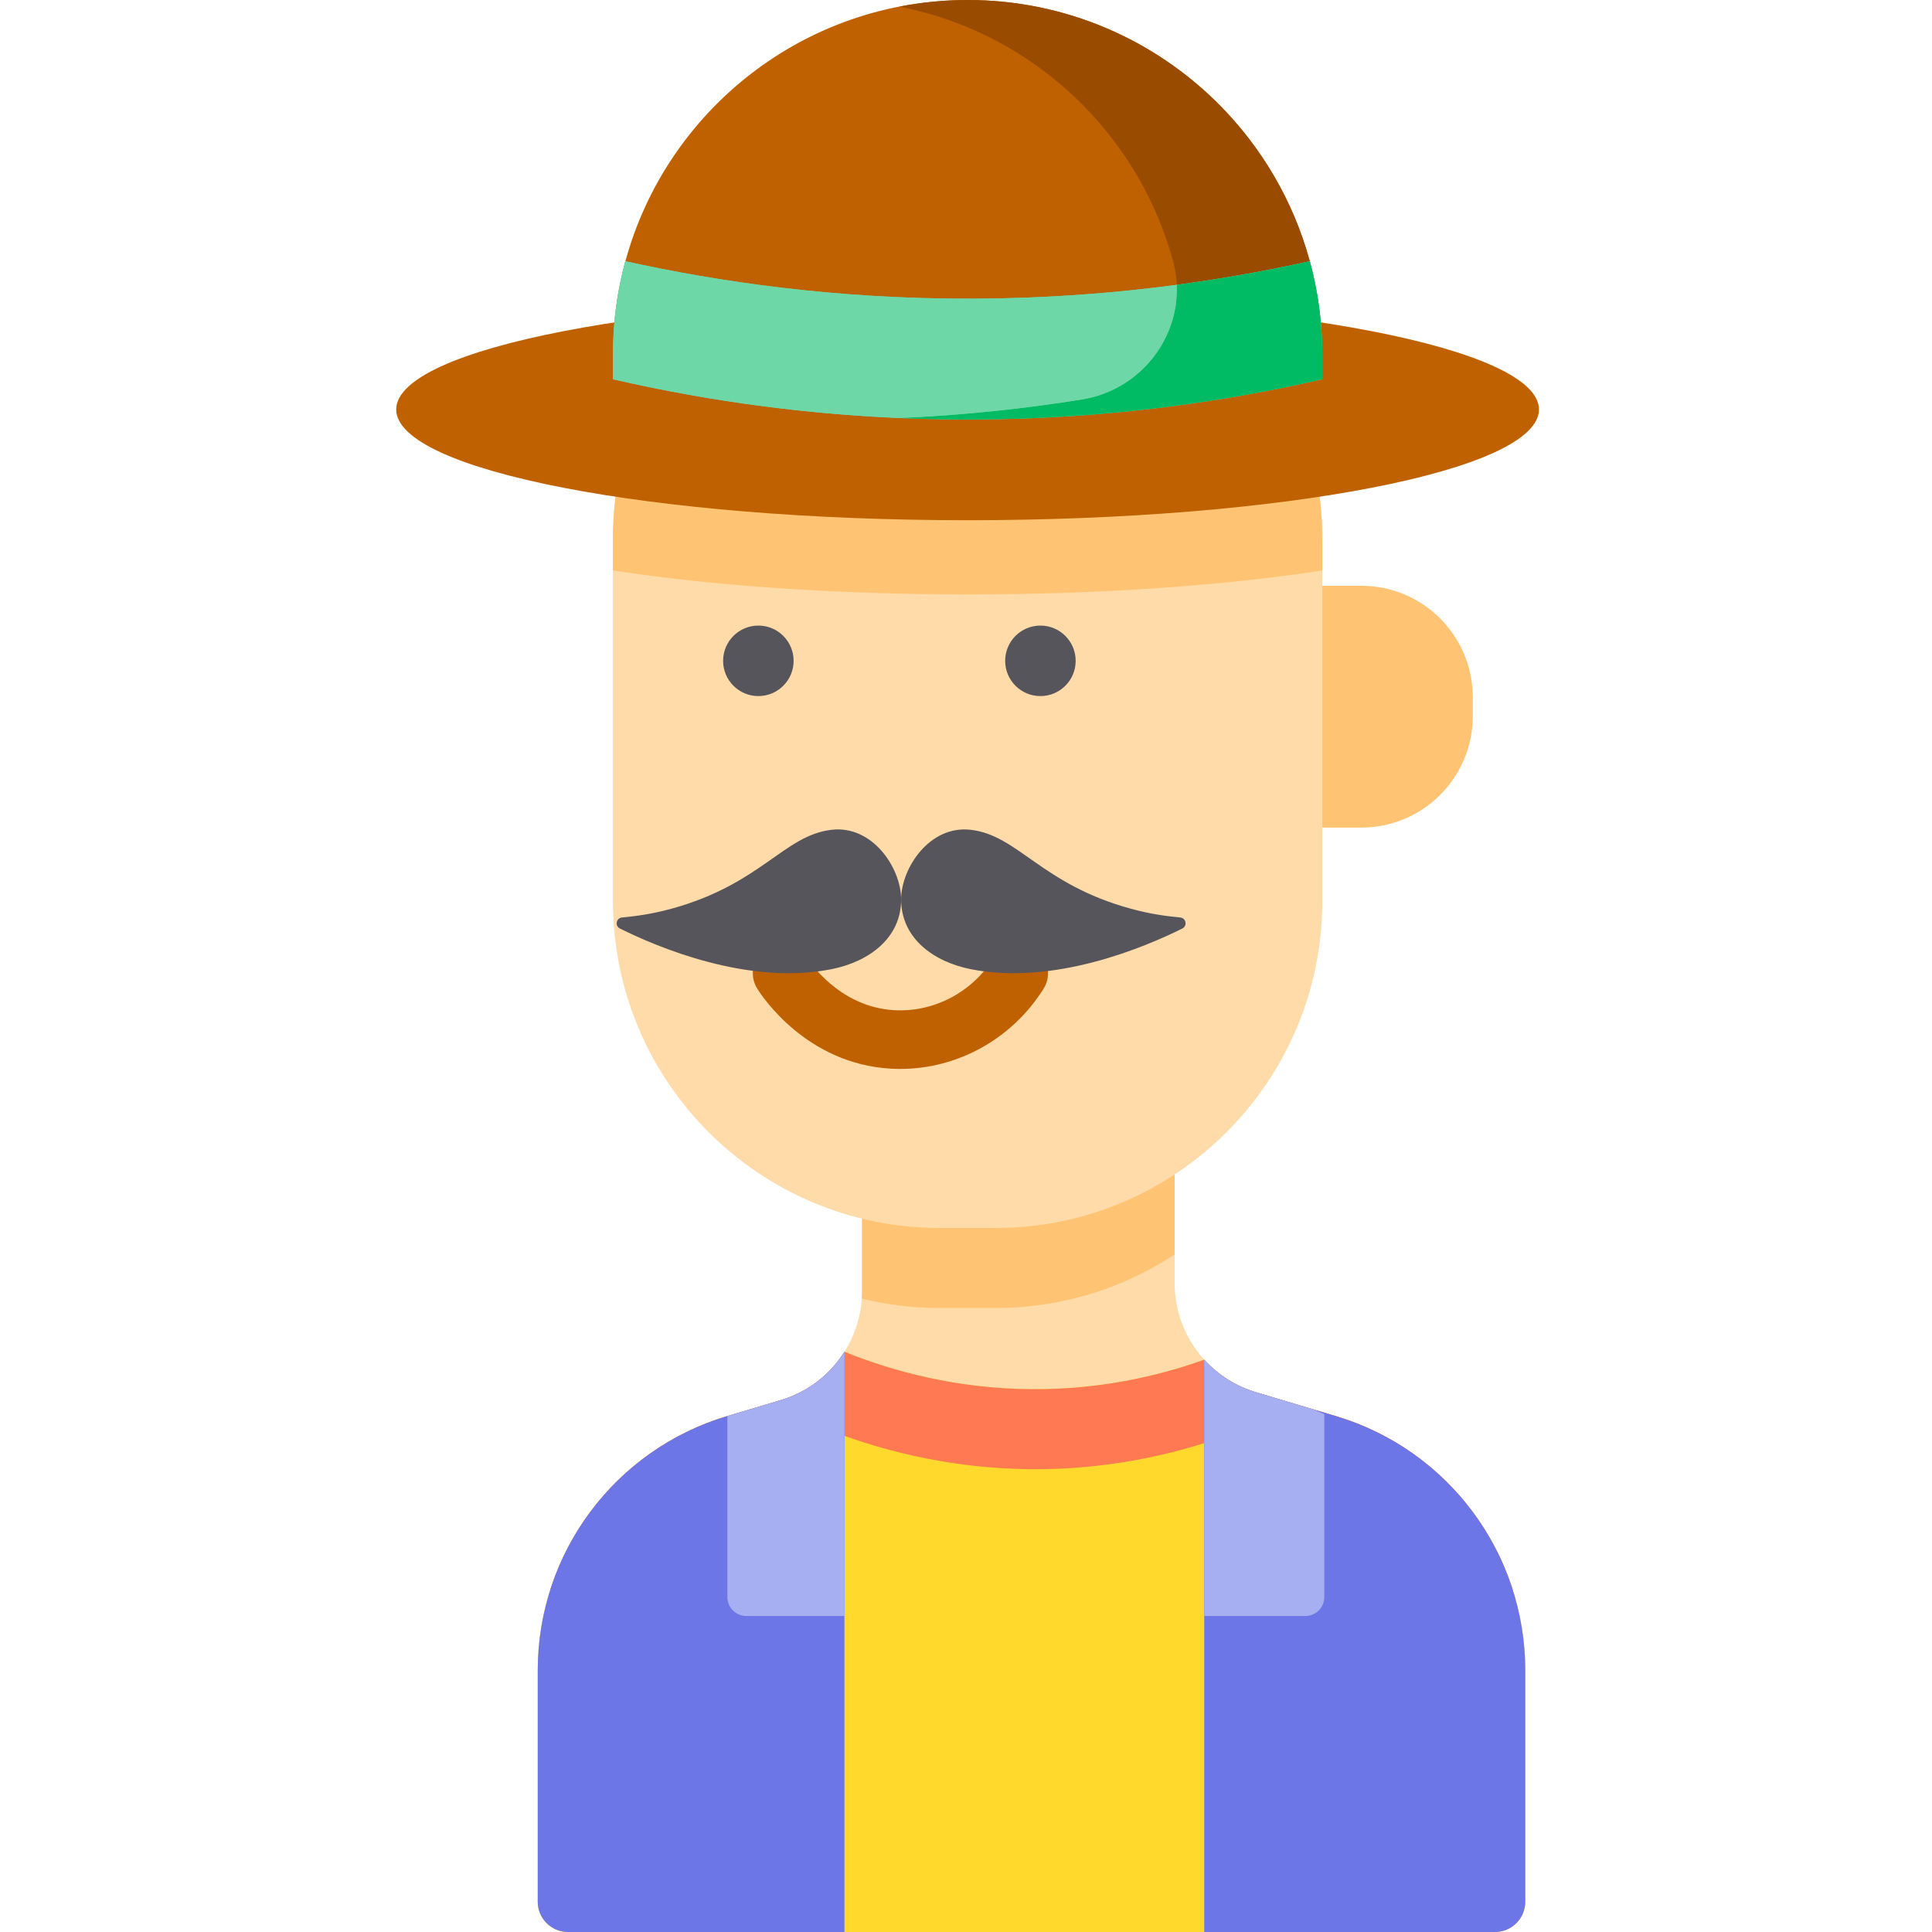 <svg height="512pt" viewBox="-105 0 512 512" width="512pt" xmlns="http://www.w3.org/2000/svg"><path d="m299.207 442.66v61.383c0 4.387-3.566 7.957-7.957 7.957h-245.773c-4.398 0-7.969-3.57-7.969-7.957v-61.383c0-31.102 20.438-58.516 50.254-67.395l14.141-4.211c7.172-2.133 13.09-6.781 16.887-12.812 2.641-4.16 4.254-8.977 4.598-14.086.039-.664.062-1.336.062-2.008v-21.609l82.836-20.938v40.453c0 7.703 2.918 14.875 7.844 20.285 3.621 3.977 8.309 7.008 13.711 8.621l21.125 6.305c29.816 8.879 50.242 36.293 50.242 67.395zm0 0" fill="#ffdba9"/><path d="m299.207 442.66v61.32c0 4.43-3.59 8.02-8.02 8.02h-245.66c-4.43 0-8.02-3.59-8.02-8.02v-61.32c0-31.102 20.438-58.516 50.254-67.395l14.137-4.211c7.172-2.133 13.094-6.781 16.891-12.812 12.43 5.027 29.402 9.789 49.719 9.914 17.457.102 32.816-3.238 45.621-7.816 3.621 3.977 8.309 7.008 13.711 8.621l21.121 6.305c29.82 8.879 50.246 36.293 50.246 67.395zm0 0" fill="#ffda2d"/><path d="m206.281 299.602v32.859c-13.641 8.973-29.969 14.188-47.523 14.188h-14.676c-7.129 0-14.062-.859-20.695-2.492.039-.664.059-1.336.059-2.008v-21.609zm0 0" fill="#ffc473"/><path d="m78.086 397.316 15.836-4.719c8.031-2.387 14.664-7.59 18.918-14.348 13.922 5.633 32.93 10.965 55.684 11.105 19.555.113 36.758-3.629 51.098-8.754 4.059 4.453 9.309 7.848 15.359 9.656l23.656 7.059c14.906 4.441 27.711 13.023 37.328 24.254-6.871-21.852-24.18-39.508-47-46.305l-21.125-6.305c-5.402-1.613-10.09-4.645-13.711-8.621-12.801 4.578-28.16 7.918-45.621 7.816-20.316-.125-37.289-4.887-49.719-9.914-3.797 6.031-9.715 10.68-16.887 12.812l-14.141 4.211c-22.82 6.797-40.137 24.461-47.012 46.316 9.621-11.238 22.43-19.824 37.336-24.266zm0 0" fill="#ff7a53"/><path d="m245.422 143.07v95.699c0 47.863-38.797 86.664-86.664 86.664h-14.676c-47.863 0-86.652-38.797-86.652-86.664v-95.699c0-13.992 3.102-27.25 8.684-39.145 14.727-31.531 46.727-53.371 83.828-53.371h2.973c37.102 0 69.102 21.84 83.848 53.371 5.555 11.895 8.66 25.152 8.66 39.145zm0 0" fill="#ffdba9"/><path d="m255.758 219.324h-10.336v-64.09h10.336c16.316 0 29.543 13.227 29.543 29.543v5.004c0 16.316-13.227 29.543-29.543 29.543zm0 0" fill="#ffc473"/><path d="m105.316 175.129c0 5.16-4.184 9.34-9.344 9.34-5.156 0-9.34-4.18-9.34-9.34s4.184-9.344 9.34-9.344c5.16 0 9.344 4.184 9.344 9.344zm0 0" fill="#57555c"/><path d="m180.062 175.129c0 5.16-4.184 9.34-9.344 9.34-5.156 0-9.34-4.18-9.34-9.34s4.184-9.344 9.34-9.344c5.16 0 9.344 4.184 9.344 9.344zm0 0" fill="#57555c"/><path d="m133.566 283.277c-.797 0-1.594-.02-2.398-.066-22.426-1.227-34.227-19.176-35.496-21.219-2.266-3.641-1.152-8.426 2.484-10.691 3.641-2.266 8.426-1.152 10.691 2.484.336.535 8.328 13.113 23.168 13.926 10.527.578 20.641-4.762 26.395-13.934 2.277-3.633 7.066-4.73 10.699-2.453 3.633 2.277 4.73 7.07 2.449 10.699-8.316 13.262-22.711 21.254-37.992 21.254zm0 0" fill="#c06100"/><path d="m207.797 243.148c1.539.145 1.922 2.223.539 2.914-9.84 4.906-33.969 15.18-56.059 10.785-10.004-1.988-18.469-8.27-18.469-18.469 0-8.387 7.602-19.758 18.469-18.473 12.594 1.492 18.648 14.391 42.332 20.895 5.359 1.473 9.605 2 13.188 2.348zm0 0" fill="#57555c"/><path d="m59.82 243.148c-1.539.145-1.922 2.223-.539 2.914 9.84 4.906 33.969 15.18 56.059 10.785 10.004-1.988 18.469-8.27 18.469-18.469 0-8.387-7.602-19.758-18.469-18.473-12.594 1.492-18.652 14.391-42.332 20.895-5.359 1.473-9.602 2-13.188 2.348zm0 0" fill="#57555c"/><path d="m245.422 143.07v8.113c-25.82 3.973-58.48 6.344-94 6.344-35.508 0-68.172-2.371-93.992-6.344v-8.113c0-13.992 3.105-27.25 8.684-39.145 24.289-3.219 53.672-5.102 85.309-5.102 31.66 0 61.039 1.883 85.34 5.102 5.555 11.895 8.66 25.152 8.66 39.145zm0 0" fill="#ffc473"/><path d="m302.844 108.512c0-16.207-67.793-29.348-151.422-29.348s-151.422 13.141-151.422 29.348c0 16.211 67.793 29.352 151.422 29.352s151.422-13.141 151.422-29.352zm0 0" fill="#c06100"/><path d="m245.422 93.992v6.508c-24.227 5.578-55.48 10.504-92.016 10.672-38.332.188-70.996-4.914-95.977-10.672 0-3.484 0-4.543 0-4.543v-1.965c0-8.57 1.148-16.883 3.301-24.766h.008c10.859-39.895 47.34-69.227 90.684-69.227 25.953 0 49.457 10.516 66.473 27.531 11.383 11.391 19.871 25.695 24.215 41.695l.012.012c2.152 7.887 3.301 16.184 3.301 24.754zm0 0" fill="#c06100"/><path d="m242.109 69.227v.012l-.008-.012c-10.547 2.348-22.344 4.535-35.262 6.262-.07-1.844-.328-3.695-.773-5.559-.062-.246-.117-.477-.176-.691l-.012-.012c-4.348-16-12.832-30.305-24.219-41.695-12.945-12.949-29.641-22.117-48.32-25.77 5.859-1.141 11.891-1.762 18.082-1.762 25.953 0 49.457 10.516 66.473 27.531 11.383 11.391 19.871 25.695 24.215 41.695zm0 0" fill="#994c00"/><path d="m244.109 78.273c-.527-3.066-1.191-6.074-2-9.035h.012c.809 2.957 1.48 5.969 1.988 9.035zm0 0" fill="#29292b"/><path d="m245.422 93.992v6.508c-24.227 5.578-55.48 10.504-92.016 10.672-38.332.188-70.996-4.914-95.977-10.672 0-3.484 0-4.543 0-4.543v-1.965c0-8.57 1.148-16.883 3.301-24.766h.008c24.531 5.43 56 10.098 92.668 9.922 34.891-.152 64.973-4.656 88.707-9.922l.008.008c2.152 7.891 3.301 16.188 3.301 24.758zm0 0" fill="#6dd7a7"/><path d="m245.422 93.992v6.508c-24.238 5.578-55.492 10.504-92.023 10.672h-2.039c-1.367 0-2.723-.012-4.066-.02-1.676-.012-3.355-.043-5.012-.082-1.531-.031-3.043-.074-4.555-.125-1.457-.043-2.898-.094-4.336-.156-.051 0-.102-.012-.145-.012 17.637-.754 33.863-2.574 48.457-4.914 15.09-2.422 25.777-15.711 25.137-30.375 12.918-1.73 24.715-3.914 35.262-6.262l.008.008c.809 2.961 1.469 5.973 2 9.035.859 5.113 1.312 10.363 1.312 15.723zm0 0" fill="#00bb64"/><path d="m181.703 105.863c-14.594 2.34-30.82 4.16-48.457 4.914-29.699-1.281-55.336-5.555-75.828-10.273 0-3.488 0-4.547 0-4.547v-1.965c0-8.57 1.16-16.879 3.301-24.766h.012c24.539 5.434 56 10.102 92.668 9.926 19.383-.082 37.289-1.512 53.441-3.664.645 14.664-10.047 27.953-25.137 30.375zm0 0" fill="#6dd7a7"/><path d="m118.789 358.242v153.758h-73.262c-4.43 0-8.02-3.59-8.02-8.02v-61.32c0-31.102 20.438-58.516 50.254-67.395l14.137-4.211c7.172-2.133 13.094-6.781 16.891-12.812zm0 0" fill="#6d76e7"/><path d="m299.207 442.66v61.32c0 4.43-3.59 8.02-8.02 8.02h-77.059v-151.66c3.621 3.977 8.309 7.008 13.711 8.621l15.453 4.617 5.668 1.688c29.82 8.879 50.246 36.293 50.246 67.395zm0 0" fill="#6d76e7"/><g fill="#a6aff2"><path d="m118.789 358.242v70.012h-26.016c-2.766 0-5.012-2.242-5.012-5.012v-47.977l14.141-4.211c7.168-2.133 13.09-6.781 16.887-12.812zm0 0"/><path d="m245.953 374.777v48.465c0 2.766-2.246 5.012-5.012 5.012h-26.812v-67.914c3.621 3.977 8.309 7.008 13.711 8.621l15.453 4.617zm0 0"/></g></svg>